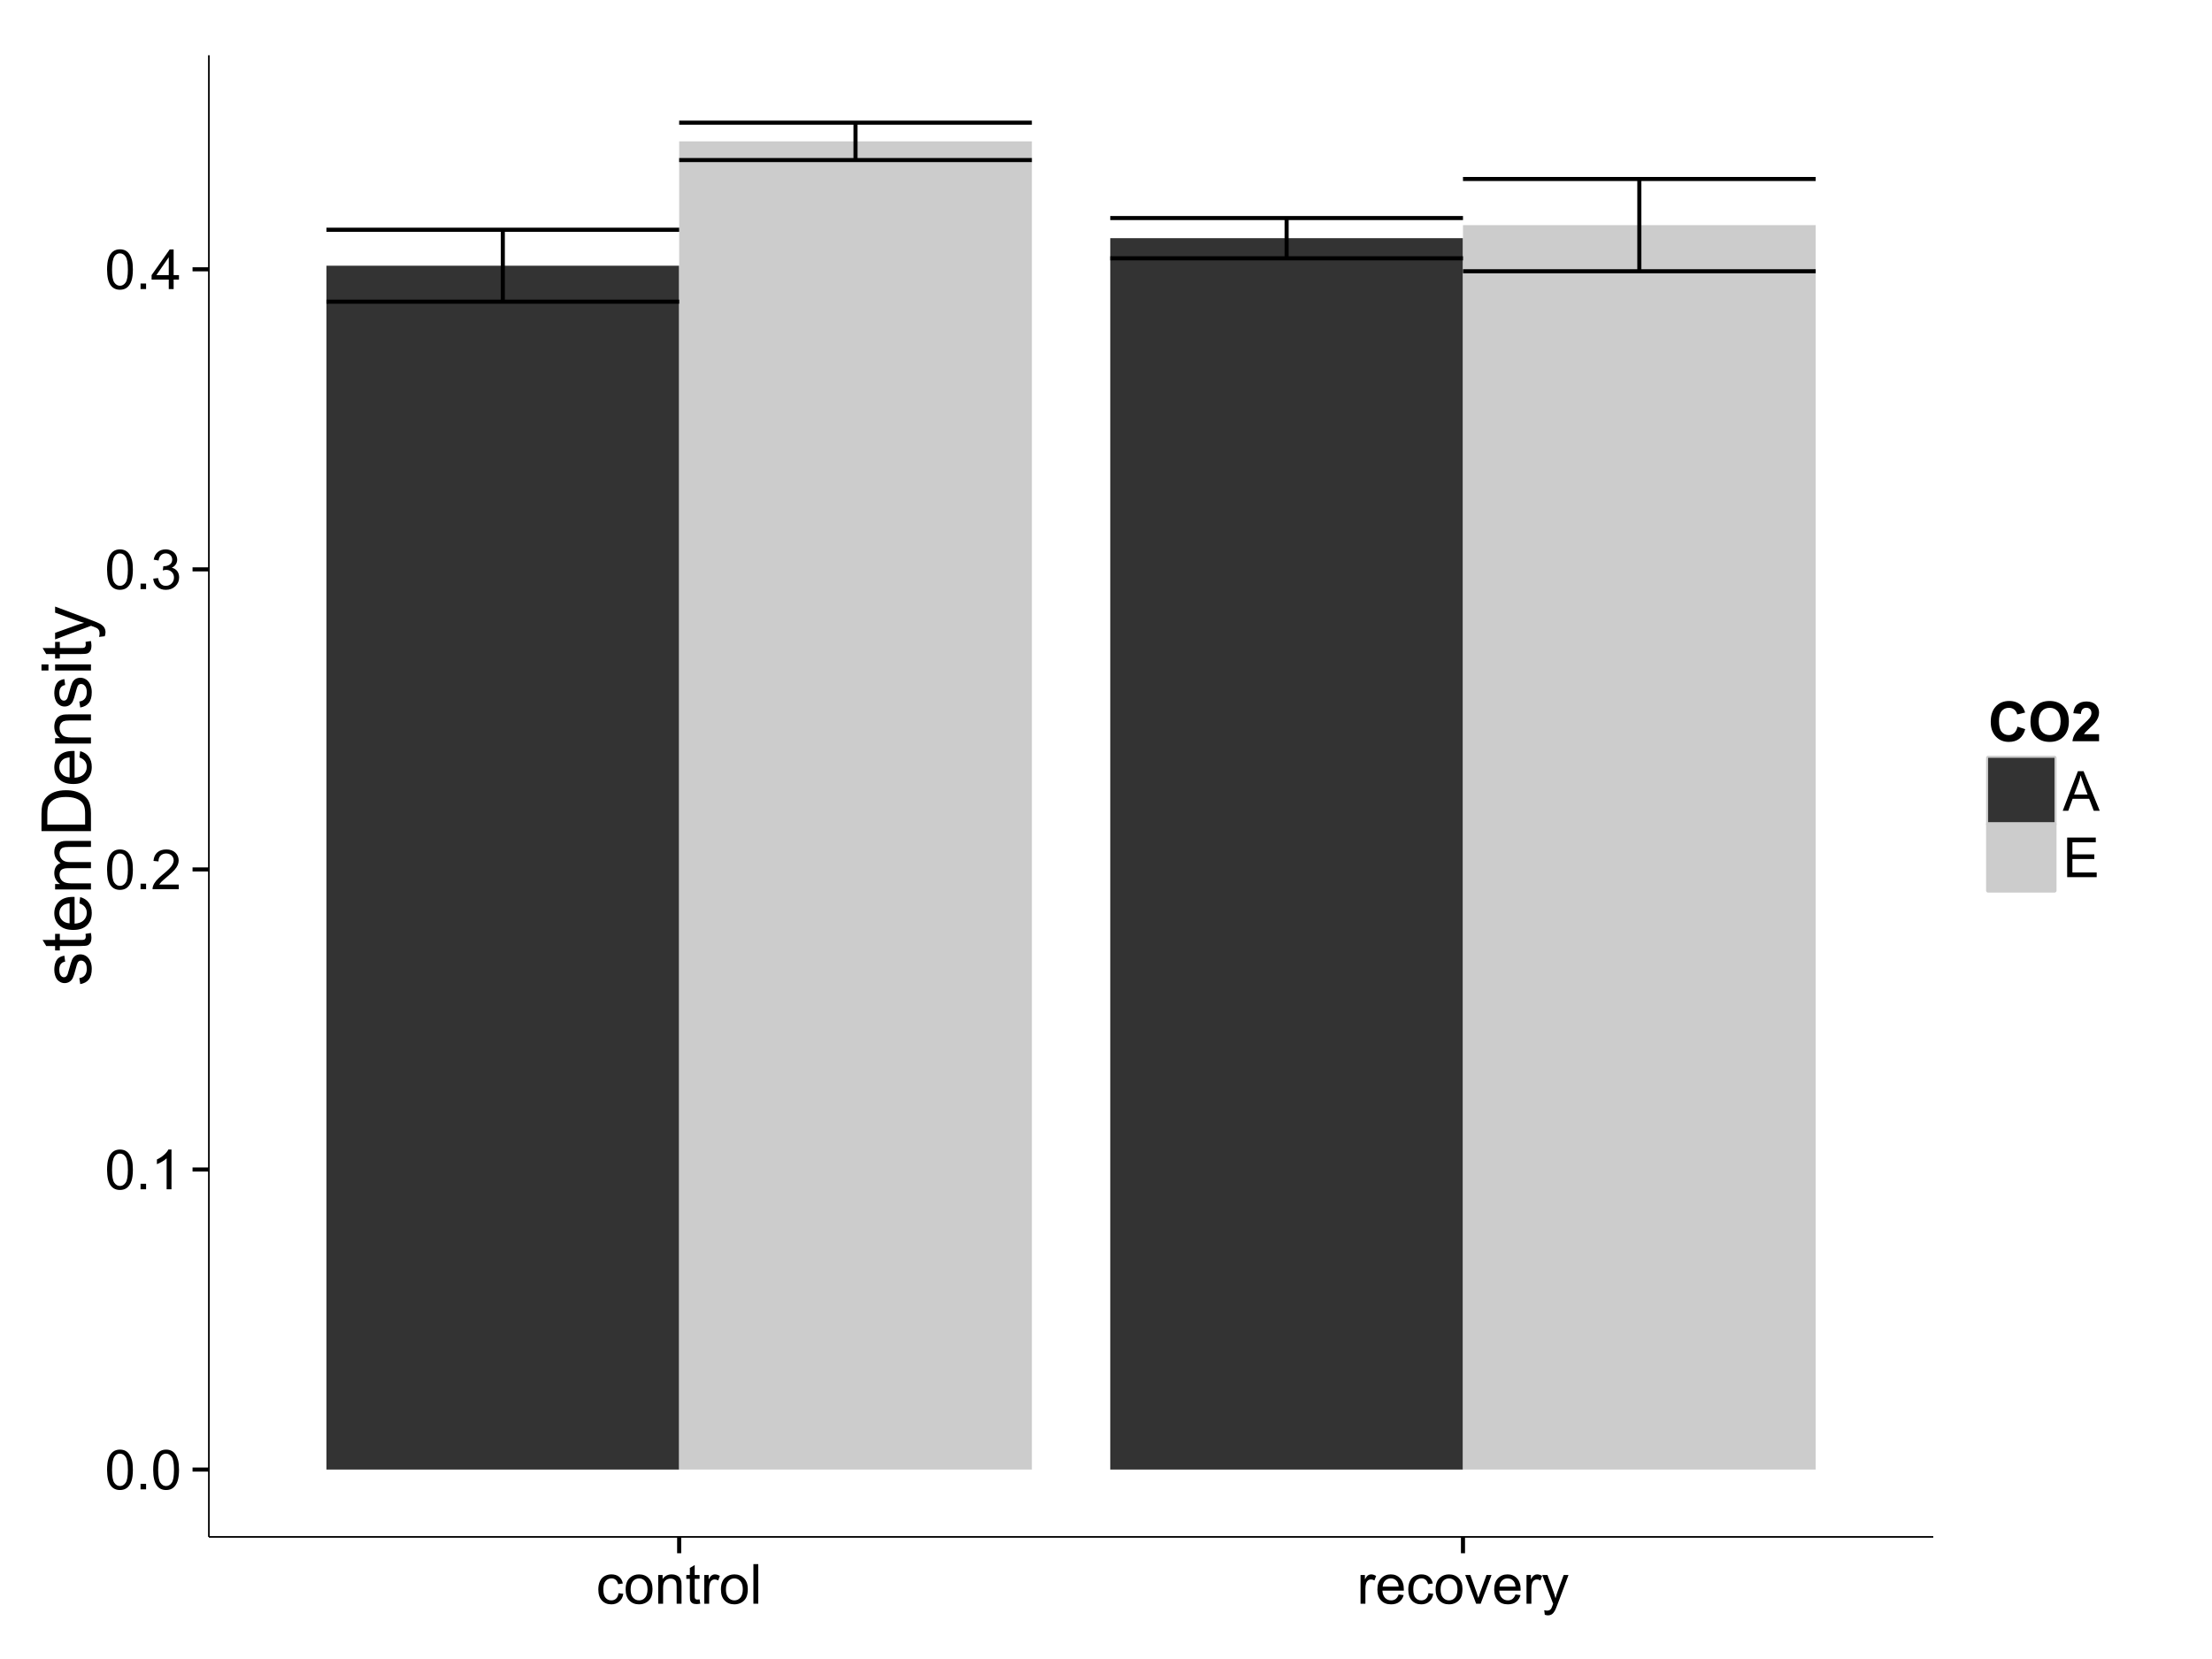 <?xml version="1.0" encoding="UTF-8"?>
<svg xmlns="http://www.w3.org/2000/svg" xmlns:xlink="http://www.w3.org/1999/xlink" width="576pt" height="432pt" viewBox="0 0 576 432" version="1.1">
<defs>
<g>
<symbol overflow="visible" id="glyph0-0">
<path style="stroke:none;" d="M 0.598 -5.082 C 0.598 -6.297 0.723 -7.277 0.973 -8.023 C 1.223 -8.766 1.594 -9.34 2.09 -9.746 C 2.582 -10.145 3.203 -10.348 3.957 -10.352 C 4.508 -10.348 4.996 -10.234 5.414 -10.016 C 5.828 -9.789 6.172 -9.469 6.445 -9.051 C 6.719 -8.629 6.93 -8.117 7.086 -7.52 C 7.238 -6.914 7.316 -6.102 7.32 -5.082 C 7.316 -3.871 7.191 -2.895 6.945 -2.152 C 6.695 -1.406 6.324 -0.832 5.832 -0.43 C 5.332 -0.023 4.707 0.176 3.957 0.176 C 2.961 0.176 2.184 -0.18 1.617 -0.895 C 0.938 -1.75 0.598 -3.145 0.598 -5.082 Z M 1.898 -5.082 C 1.898 -3.387 2.094 -2.262 2.492 -1.703 C 2.883 -1.141 3.371 -0.859 3.957 -0.863 C 4.535 -0.859 5.027 -1.141 5.426 -1.707 C 5.82 -2.266 6.016 -3.391 6.02 -5.082 C 6.016 -6.777 5.82 -7.906 5.426 -8.465 C 5.027 -9.02 4.531 -9.297 3.945 -9.301 C 3.359 -9.297 2.895 -9.051 2.551 -8.562 C 2.113 -7.93 1.898 -6.77 1.898 -5.082 Z M 1.898 -5.082 "/>
</symbol>
<symbol overflow="visible" id="glyph0-1">
<path style="stroke:none;" d="M 1.309 0 L 1.309 -1.441 L 2.75 -1.441 L 2.75 0 Z M 1.309 0 "/>
</symbol>
<symbol overflow="visible" id="glyph0-2">
<path style="stroke:none;" d="M 5.363 0 L 4.098 0 L 4.098 -8.066 C 3.789 -7.773 3.391 -7.48 2.898 -7.191 C 2.402 -6.898 1.957 -6.684 1.566 -6.539 L 1.566 -7.762 C 2.27 -8.094 2.891 -8.496 3.422 -8.973 C 3.953 -9.441 4.328 -9.902 4.551 -10.352 L 5.363 -10.352 Z M 5.363 0 "/>
</symbol>
<symbol overflow="visible" id="glyph0-3">
<path style="stroke:none;" d="M 7.25 -1.215 L 7.25 0 L 0.438 0 C 0.426 -0.305 0.473 -0.598 0.582 -0.879 C 0.754 -1.34 1.031 -1.797 1.414 -2.25 C 1.793 -2.699 2.348 -3.219 3.074 -3.812 C 4.191 -4.727 4.949 -5.453 5.344 -5.992 C 5.734 -6.527 5.93 -7.035 5.934 -7.516 C 5.93 -8.016 5.75 -8.438 5.395 -8.785 C 5.035 -9.125 4.566 -9.297 3.992 -9.301 C 3.379 -9.297 2.895 -9.117 2.531 -8.754 C 2.164 -8.387 1.977 -7.879 1.977 -7.234 L 0.676 -7.367 C 0.762 -8.336 1.098 -9.078 1.68 -9.586 C 2.258 -10.094 3.039 -10.348 4.023 -10.352 C 5.008 -10.348 5.789 -10.074 6.367 -9.527 C 6.941 -8.977 7.23 -8.297 7.234 -7.488 C 7.23 -7.074 7.145 -6.668 6.98 -6.273 C 6.809 -5.871 6.531 -5.449 6.141 -5.012 C 5.75 -4.566 5.098 -3.965 4.191 -3.199 C 3.426 -2.559 2.938 -2.125 2.727 -1.902 C 2.508 -1.672 2.332 -1.441 2.195 -1.215 Z M 7.25 -1.215 "/>
</symbol>
<symbol overflow="visible" id="glyph0-4">
<path style="stroke:none;" d="M 0.605 -2.723 L 1.871 -2.891 C 2.012 -2.168 2.262 -1.652 2.613 -1.336 C 2.961 -1.02 3.383 -0.859 3.887 -0.863 C 4.48 -0.859 4.984 -1.066 5.395 -1.48 C 5.805 -1.891 6.012 -2.402 6.012 -3.016 C 6.012 -3.594 5.82 -4.074 5.441 -4.453 C 5.059 -4.828 4.574 -5.016 3.992 -5.02 C 3.75 -5.016 3.453 -4.969 3.102 -4.879 L 3.242 -5.992 C 3.32 -5.98 3.391 -5.977 3.445 -5.977 C 3.984 -5.977 4.469 -6.117 4.898 -6.398 C 5.328 -6.68 5.543 -7.113 5.547 -7.699 C 5.543 -8.16 5.387 -8.543 5.074 -8.852 C 4.762 -9.152 4.355 -9.305 3.859 -9.309 C 3.363 -9.305 2.953 -9.148 2.629 -8.844 C 2.297 -8.531 2.086 -8.07 1.996 -7.453 L 0.73 -7.68 C 0.883 -8.523 1.234 -9.18 1.785 -9.648 C 2.332 -10.113 3.016 -10.348 3.832 -10.352 C 4.395 -10.348 4.91 -10.227 5.387 -9.988 C 5.855 -9.742 6.219 -9.414 6.473 -9 C 6.719 -8.582 6.844 -8.137 6.848 -7.672 C 6.844 -7.223 6.723 -6.816 6.488 -6.453 C 6.246 -6.086 5.895 -5.797 5.43 -5.582 C 6.035 -5.438 6.508 -5.145 6.848 -4.707 C 7.184 -4.262 7.352 -3.707 7.355 -3.043 C 7.352 -2.141 7.023 -1.379 6.371 -0.754 C 5.711 -0.129 4.883 0.18 3.883 0.184 C 2.973 0.18 2.219 -0.086 1.625 -0.625 C 1.023 -1.16 0.684 -1.859 0.605 -2.723 Z M 0.605 -2.723 "/>
</symbol>
<symbol overflow="visible" id="glyph0-5">
<path style="stroke:none;" d="M 4.656 0 L 4.656 -2.469 L 0.184 -2.469 L 0.184 -3.629 L 4.887 -10.309 L 5.922 -10.309 L 5.922 -3.629 L 7.312 -3.629 L 7.312 -2.469 L 5.922 -2.469 L 5.922 0 Z M 4.656 -3.629 L 4.656 -8.277 L 1.426 -3.629 Z M 4.656 -3.629 "/>
</symbol>
<symbol overflow="visible" id="glyph0-6">
<path style="stroke:none;" d="M 5.82 -2.734 L 7.066 -2.574 C 6.93 -1.711 6.582 -1.039 6.023 -0.559 C 5.461 -0.074 4.77 0.164 3.957 0.168 C 2.934 0.164 2.113 -0.168 1.492 -0.832 C 0.871 -1.5 0.562 -2.457 0.562 -3.707 C 0.562 -4.508 0.695 -5.211 0.961 -5.82 C 1.227 -6.422 1.633 -6.879 2.184 -7.184 C 2.727 -7.484 3.32 -7.633 3.965 -7.637 C 4.773 -7.633 5.438 -7.43 5.957 -7.02 C 6.469 -6.609 6.797 -6.027 6.945 -5.273 L 5.715 -5.082 C 5.594 -5.582 5.387 -5.961 5.094 -6.215 C 4.793 -6.465 4.434 -6.59 4.016 -6.594 C 3.375 -6.59 2.859 -6.363 2.461 -5.906 C 2.062 -5.449 1.863 -4.727 1.863 -3.742 C 1.863 -2.734 2.055 -2.004 2.438 -1.551 C 2.82 -1.094 3.32 -0.867 3.945 -0.871 C 4.438 -0.867 4.852 -1.02 5.188 -1.328 C 5.516 -1.629 5.727 -2.098 5.82 -2.734 Z M 5.82 -2.734 "/>
</symbol>
<symbol overflow="visible" id="glyph0-7">
<path style="stroke:none;" d="M 0.477 -3.734 C 0.473 -5.113 0.859 -6.137 1.633 -6.805 C 2.27 -7.355 3.051 -7.633 3.98 -7.637 C 5.004 -7.633 5.844 -7.297 6.496 -6.625 C 7.145 -5.949 7.469 -5.02 7.473 -3.84 C 7.469 -2.875 7.324 -2.121 7.039 -1.57 C 6.75 -1.02 6.332 -0.59 5.781 -0.289 C 5.23 0.016 4.629 0.164 3.98 0.168 C 2.93 0.164 2.086 -0.168 1.441 -0.836 C 0.797 -1.504 0.473 -2.469 0.477 -3.734 Z M 1.777 -3.734 C 1.773 -2.773 1.984 -2.059 2.402 -1.586 C 2.82 -1.105 3.344 -0.867 3.98 -0.871 C 4.605 -0.867 5.129 -1.105 5.547 -1.586 C 5.961 -2.062 6.168 -2.793 6.172 -3.777 C 6.168 -4.695 5.961 -5.395 5.543 -5.875 C 5.121 -6.348 4.598 -6.586 3.98 -6.59 C 3.344 -6.586 2.82 -6.348 2.402 -5.879 C 1.984 -5.402 1.773 -4.688 1.777 -3.734 Z M 1.777 -3.734 "/>
</symbol>
<symbol overflow="visible" id="glyph0-8">
<path style="stroke:none;" d="M 0.949 0 L 0.949 -7.469 L 2.09 -7.469 L 2.09 -6.406 C 2.633 -7.223 3.426 -7.633 4.465 -7.637 C 4.914 -7.633 5.328 -7.555 5.707 -7.395 C 6.082 -7.23 6.363 -7.016 6.555 -6.758 C 6.738 -6.492 6.867 -6.18 6.945 -5.82 C 6.988 -5.582 7.012 -5.172 7.016 -4.59 L 7.016 0 L 5.75 0 L 5.75 -4.543 C 5.746 -5.055 5.699 -5.441 5.602 -5.699 C 5.504 -5.953 5.328 -6.156 5.078 -6.309 C 4.824 -6.461 4.531 -6.539 4.199 -6.539 C 3.656 -6.539 3.191 -6.367 2.801 -6.023 C 2.41 -5.68 2.215 -5.031 2.215 -4.078 L 2.215 0 Z M 0.949 0 "/>
</symbol>
<symbol overflow="visible" id="glyph0-9">
<path style="stroke:none;" d="M 3.711 -1.133 L 3.895 -0.016 C 3.535 0.059 3.215 0.094 2.938 0.098 C 2.477 0.094 2.121 0.023 1.871 -0.117 C 1.613 -0.262 1.438 -0.453 1.336 -0.691 C 1.23 -0.926 1.176 -1.422 1.18 -2.188 L 1.18 -6.484 L 0.254 -6.484 L 0.254 -7.469 L 1.18 -7.469 L 1.18 -9.316 L 2.441 -10.074 L 2.441 -7.469 L 3.711 -7.469 L 3.711 -6.484 L 2.441 -6.484 L 2.441 -2.117 C 2.438 -1.75 2.461 -1.52 2.508 -1.418 C 2.551 -1.316 2.621 -1.234 2.723 -1.172 C 2.82 -1.109 2.965 -1.078 3.156 -1.082 C 3.293 -1.078 3.477 -1.094 3.711 -1.133 Z M 3.711 -1.133 "/>
</symbol>
<symbol overflow="visible" id="glyph0-10">
<path style="stroke:none;" d="M 0.934 0 L 0.934 -7.469 L 2.074 -7.469 L 2.074 -6.336 C 2.363 -6.859 2.629 -7.211 2.879 -7.383 C 3.121 -7.551 3.395 -7.633 3.691 -7.637 C 4.117 -7.633 4.551 -7.496 4.992 -7.227 L 4.555 -6.055 C 4.242 -6.234 3.934 -6.328 3.629 -6.328 C 3.348 -6.328 3.102 -6.242 2.883 -6.078 C 2.66 -5.906 2.5 -5.676 2.41 -5.387 C 2.266 -4.934 2.195 -4.441 2.199 -3.91 L 2.199 0 Z M 0.934 0 "/>
</symbol>
<symbol overflow="visible" id="glyph0-11">
<path style="stroke:none;" d="M 0.922 0 L 0.922 -10.309 L 2.188 -10.309 L 2.188 0 Z M 0.922 0 "/>
</symbol>
<symbol overflow="visible" id="glyph0-12">
<path style="stroke:none;" d="M 6.062 -2.406 L 7.367 -2.242 C 7.156 -1.477 6.777 -0.883 6.223 -0.465 C 5.664 -0.043 4.949 0.164 4.086 0.168 C 2.988 0.164 2.121 -0.168 1.484 -0.84 C 0.844 -1.508 0.527 -2.453 0.527 -3.672 C 0.527 -4.926 0.848 -5.898 1.496 -6.594 C 2.141 -7.285 2.98 -7.633 4.016 -7.637 C 5.008 -7.633 5.824 -7.293 6.461 -6.617 C 7.09 -5.934 7.406 -4.977 7.41 -3.746 C 7.406 -3.668 7.402 -3.559 7.402 -3.41 L 1.836 -3.41 C 1.879 -2.59 2.113 -1.961 2.531 -1.523 C 2.945 -1.086 3.465 -0.867 4.094 -0.871 C 4.555 -0.867 4.949 -0.988 5.281 -1.234 C 5.605 -1.477 5.867 -1.867 6.062 -2.406 Z M 1.906 -4.449 L 6.074 -4.449 C 6.016 -5.074 5.855 -5.547 5.598 -5.863 C 5.191 -6.348 4.668 -6.59 4.027 -6.594 C 3.441 -6.59 2.953 -6.398 2.562 -6.012 C 2.164 -5.621 1.945 -5.098 1.906 -4.449 Z M 1.906 -4.449 "/>
</symbol>
<symbol overflow="visible" id="glyph0-13">
<path style="stroke:none;" d="M 3.023 0 L 0.184 -7.469 L 1.52 -7.469 L 3.121 -2.996 C 3.293 -2.508 3.453 -2.008 3.602 -1.492 C 3.711 -1.883 3.867 -2.355 4.07 -2.91 L 5.73 -7.469 L 7.031 -7.469 L 4.203 0 Z M 3.023 0 "/>
</symbol>
<symbol overflow="visible" id="glyph0-14">
<path style="stroke:none;" d="M 0.895 2.875 L 0.754 1.688 C 1.027 1.762 1.27 1.797 1.477 1.801 C 1.758 1.797 1.98 1.75 2.152 1.66 C 2.316 1.562 2.457 1.434 2.566 1.266 C 2.645 1.137 2.773 0.82 2.953 0.324 C 2.977 0.25 3.012 0.148 3.066 0.016 L 0.23 -7.469 L 1.598 -7.469 L 3.148 -3.145 C 3.348 -2.594 3.531 -2.016 3.691 -1.414 C 3.836 -1.992 4.008 -2.559 4.211 -3.113 L 5.809 -7.469 L 7.074 -7.469 L 4.234 0.125 C 3.926 0.941 3.688 1.508 3.523 1.82 C 3.293 2.234 3.035 2.539 2.746 2.738 C 2.453 2.93 2.105 3.027 1.707 3.031 C 1.461 3.027 1.191 2.977 0.895 2.875 Z M 0.895 2.875 "/>
</symbol>
<symbol overflow="visible" id="glyph0-15">
<path style="stroke:none;" d="M -0.02 0 L 3.938 -10.309 L 5.406 -10.309 L 9.625 0 L 8.07 0 L 6.871 -3.121 L 2.559 -3.121 L 1.426 0 Z M 2.953 -4.234 L 6.449 -4.234 L 5.371 -7.086 C 5.039 -7.949 4.797 -8.664 4.641 -9.227 C 4.508 -8.562 4.32 -7.906 4.086 -7.258 Z M 2.953 -4.234 "/>
</symbol>
<symbol overflow="visible" id="glyph0-16">
<path style="stroke:none;" d="M 1.141 0 L 1.141 -10.309 L 8.594 -10.309 L 8.594 -9.09 L 2.504 -9.09 L 2.504 -5.934 L 8.207 -5.934 L 8.207 -4.727 L 2.504 -4.727 L 2.504 -1.215 L 8.832 -1.215 L 8.832 0 Z M 1.141 0 "/>
</symbol>
<symbol overflow="visible" id="glyph1-0">
<path style="stroke:none;" d="M -2.785 -0.555 L -3.031 -2.117 C -2.402 -2.203 -1.922 -2.449 -1.59 -2.852 C -1.254 -3.25 -1.09 -3.812 -1.09 -4.535 C -1.09 -5.262 -1.234 -5.801 -1.531 -6.152 C -1.824 -6.504 -2.172 -6.68 -2.574 -6.68 C -2.926 -6.68 -3.207 -6.523 -3.418 -6.215 C -3.555 -5.996 -3.734 -5.457 -3.953 -4.598 C -4.246 -3.434 -4.5 -2.629 -4.715 -2.184 C -4.926 -1.734 -5.223 -1.395 -5.602 -1.164 C -5.98 -0.93 -6.398 -0.812 -6.855 -0.816 C -7.27 -0.812 -7.652 -0.91 -8.012 -1.102 C -8.363 -1.293 -8.66 -1.551 -8.895 -1.883 C -9.074 -2.125 -9.227 -2.461 -9.355 -2.887 C -9.48 -3.309 -9.543 -3.766 -9.547 -4.254 C -9.543 -4.984 -9.438 -5.625 -9.23 -6.184 C -9.016 -6.734 -8.73 -7.145 -8.371 -7.41 C -8.008 -7.672 -7.527 -7.852 -6.926 -7.953 L -6.715 -6.406 C -7.195 -6.332 -7.57 -6.129 -7.84 -5.797 C -8.105 -5.457 -8.238 -4.98 -8.242 -4.367 C -8.238 -3.637 -8.117 -3.121 -7.883 -2.812 C -7.641 -2.5 -7.359 -2.344 -7.039 -2.348 C -6.832 -2.344 -6.648 -2.406 -6.484 -2.539 C -6.312 -2.664 -6.172 -2.867 -6.062 -3.148 C -6.004 -3.301 -5.871 -3.766 -5.66 -4.543 C -5.359 -5.66 -5.113 -6.441 -4.926 -6.887 C -4.734 -7.324 -4.457 -7.672 -4.094 -7.926 C -3.73 -8.176 -3.281 -8.301 -2.742 -8.305 C -2.211 -8.301 -1.711 -8.148 -1.25 -7.844 C -0.781 -7.535 -0.422 -7.09 -0.172 -6.512 C 0.086 -5.926 0.211 -5.27 0.211 -4.543 C 0.211 -3.328 -0.039 -2.406 -0.543 -1.77 C -1.047 -1.133 -1.793 -0.727 -2.785 -0.555 Z M -2.785 -0.555 "/>
</symbol>
<symbol overflow="visible" id="glyph1-1">
<path style="stroke:none;" d="M -1.414 -4.641 L -0.016 -4.867 C 0.078 -4.422 0.121 -4.023 0.125 -3.672 C 0.121 -3.098 0.035 -2.652 -0.148 -2.336 C -0.328 -2.02 -0.566 -1.797 -0.863 -1.668 C -1.156 -1.539 -1.781 -1.477 -2.734 -1.477 L -8.102 -1.477 L -8.102 -0.316 L -9.336 -0.316 L -9.336 -1.477 L -11.645 -1.477 L -12.594 -3.051 L -9.336 -3.051 L -9.336 -4.641 L -8.102 -4.641 L -8.102 -3.051 L -2.645 -3.051 C -2.191 -3.047 -1.902 -3.074 -1.773 -3.133 C -1.645 -3.188 -1.543 -3.277 -1.465 -3.406 C -1.387 -3.527 -1.348 -3.707 -1.352 -3.945 C -1.348 -4.117 -1.367 -4.352 -1.414 -4.641 Z M -1.414 -4.641 "/>
</symbol>
<symbol overflow="visible" id="glyph1-2">
<path style="stroke:none;" d="M -3.004 -7.578 L -2.805 -9.211 C -1.848 -8.953 -1.105 -8.473 -0.578 -7.777 C -0.051 -7.078 0.211 -6.188 0.211 -5.105 C 0.211 -3.738 -0.207 -2.656 -1.051 -1.859 C -1.887 -1.055 -3.066 -0.656 -4.586 -0.66 C -6.156 -0.656 -7.375 -1.059 -8.246 -1.871 C -9.109 -2.676 -9.543 -3.727 -9.547 -5.02 C -9.543 -6.266 -9.117 -7.285 -8.27 -8.078 C -7.418 -8.867 -6.223 -9.262 -4.684 -9.266 C -4.586 -9.262 -4.445 -9.258 -4.262 -9.254 L -4.262 -2.293 C -3.234 -2.348 -2.449 -2.641 -1.906 -3.164 C -1.359 -3.684 -1.09 -4.332 -1.09 -5.117 C -1.09 -5.691 -1.242 -6.188 -1.547 -6.598 C -1.852 -7.008 -2.336 -7.332 -3.004 -7.578 Z M -5.562 -2.383 L -5.562 -7.594 C -6.344 -7.523 -6.934 -7.324 -7.328 -6.996 C -7.934 -6.492 -8.238 -5.836 -8.242 -5.035 C -8.238 -4.305 -7.996 -3.695 -7.512 -3.203 C -7.027 -2.707 -6.375 -2.434 -5.562 -2.383 Z M -5.562 -2.383 "/>
</symbol>
<symbol overflow="visible" id="glyph1-3">
<path style="stroke:none;" d="M 0 -1.188 L -9.336 -1.188 L -9.336 -2.602 L -8.023 -2.602 C -8.477 -2.895 -8.848 -3.281 -9.129 -3.77 C -9.406 -4.254 -9.543 -4.809 -9.547 -5.434 C -9.543 -6.121 -9.398 -6.688 -9.113 -7.133 C -8.824 -7.57 -8.426 -7.883 -7.91 -8.07 C -9 -8.805 -9.543 -9.766 -9.547 -10.953 C -9.543 -11.875 -9.289 -12.586 -8.777 -13.086 C -8.262 -13.582 -7.469 -13.832 -6.406 -13.836 L 0 -13.836 L 0 -12.262 L -5.879 -12.262 C -6.508 -12.258 -6.965 -12.207 -7.246 -12.105 C -7.523 -12.004 -7.746 -11.816 -7.918 -11.547 C -8.082 -11.277 -8.168 -10.961 -8.172 -10.602 C -8.168 -9.941 -7.949 -9.398 -7.516 -8.965 C -7.078 -8.527 -6.379 -8.309 -5.422 -8.312 L 0 -8.312 L 0 -6.734 L -6.062 -6.734 C -6.762 -6.73 -7.289 -6.602 -7.645 -6.348 C -7.992 -6.086 -8.168 -5.664 -8.172 -5.082 C -8.168 -4.633 -8.051 -4.223 -7.82 -3.844 C -7.582 -3.465 -7.238 -3.191 -6.793 -3.023 C -6.34 -2.852 -5.691 -2.766 -4.844 -2.77 L 0 -2.77 Z M 0 -1.188 "/>
</symbol>
<symbol overflow="visible" id="glyph1-4">
<path style="stroke:none;" d="M 0 -1.391 L -12.883 -1.391 L -12.883 -5.828 C -12.879 -6.828 -12.816 -7.594 -12.699 -8.121 C -12.527 -8.855 -12.223 -9.484 -11.777 -10.012 C -11.199 -10.688 -10.465 -11.195 -9.574 -11.535 C -8.68 -11.867 -7.656 -12.035 -6.512 -12.039 C -5.527 -12.035 -4.66 -11.922 -3.91 -11.695 C -3.152 -11.469 -2.527 -11.176 -2.035 -10.816 C -1.535 -10.457 -1.145 -10.066 -0.863 -9.645 C -0.574 -9.219 -0.359 -8.703 -0.219 -8.105 C -0.07 -7.504 0 -6.816 0 -6.039 Z M -1.52 -3.094 L -1.52 -5.844 C -1.516 -6.688 -1.598 -7.355 -1.758 -7.844 C -1.914 -8.324 -2.137 -8.711 -2.426 -9 C -2.828 -9.402 -3.371 -9.715 -4.055 -9.941 C -4.734 -10.164 -5.562 -10.277 -6.539 -10.281 C -7.887 -10.277 -8.922 -10.055 -9.645 -9.617 C -10.367 -9.172 -10.852 -8.637 -11.102 -8.008 C -11.273 -7.547 -11.359 -6.812 -11.363 -5.801 L -11.363 -3.094 Z M -1.52 -3.094 "/>
</symbol>
<symbol overflow="visible" id="glyph1-5">
<path style="stroke:none;" d="M 0 -1.188 L -9.336 -1.188 L -9.336 -2.609 L -8.008 -2.609 C -9.031 -3.293 -9.543 -4.285 -9.547 -5.582 C -9.543 -6.141 -9.441 -6.656 -9.242 -7.133 C -9.035 -7.602 -8.77 -7.957 -8.445 -8.191 C -8.113 -8.426 -7.727 -8.59 -7.277 -8.684 C -6.98 -8.742 -6.465 -8.77 -5.738 -8.773 L 0 -8.773 L 0 -7.188 L -5.68 -7.188 C -6.32 -7.184 -6.801 -7.121 -7.121 -7.004 C -7.438 -6.879 -7.695 -6.66 -7.887 -6.348 C -8.074 -6.031 -8.168 -5.664 -8.172 -5.246 C -8.168 -4.57 -7.953 -3.992 -7.531 -3.504 C -7.102 -3.012 -6.293 -2.766 -5.098 -2.77 L 0 -2.77 Z M 0 -1.188 "/>
</symbol>
<symbol overflow="visible" id="glyph1-6">
<path style="stroke:none;" d="M -11.066 -1.195 L -12.883 -1.195 L -12.883 -2.777 L -11.066 -2.777 Z M 0 -1.195 L -9.336 -1.195 L -9.336 -2.777 L 0 -2.777 Z M 0 -1.195 "/>
</symbol>
<symbol overflow="visible" id="glyph1-7">
<path style="stroke:none;" d="M 3.594 -1.117 L 2.109 -0.941 C 2.203 -1.281 2.25 -1.582 2.25 -1.844 C 2.25 -2.195 2.191 -2.477 2.074 -2.691 C 1.957 -2.898 1.793 -3.07 1.582 -3.207 C 1.422 -3.305 1.027 -3.469 0.406 -3.691 C 0.312 -3.719 0.184 -3.766 0.02 -3.832 L -9.336 -0.289 L -9.336 -1.996 L -3.93 -3.938 C -3.238 -4.188 -2.516 -4.41 -1.766 -4.613 C -2.488 -4.793 -3.199 -5.012 -3.895 -5.266 L -9.336 -7.262 L -9.336 -8.844 L 0.16 -5.289 C 1.18 -4.906 1.887 -4.609 2.277 -4.402 C 2.797 -4.117 3.18 -3.797 3.422 -3.434 C 3.664 -3.07 3.785 -2.637 3.789 -2.137 C 3.785 -1.828 3.719 -1.488 3.594 -1.117 Z M 3.594 -1.117 "/>
</symbol>
<symbol overflow="visible" id="glyph2-0">
<path style="stroke:none;" d="M 7.645 -3.789 L 9.66 -3.148 C 9.348 -2.02 8.832 -1.184 8.117 -0.641 C 7.395 -0.094 6.484 0.176 5.379 0.176 C 4.008 0.176 2.883 -0.289 2.004 -1.227 C 1.121 -2.156 0.68 -3.438 0.684 -5.062 C 0.68 -6.777 1.121 -8.109 2.012 -9.059 C 2.895 -10.008 4.059 -10.48 5.504 -10.484 C 6.762 -10.48 7.789 -10.109 8.578 -9.367 C 9.047 -8.922 9.398 -8.289 9.633 -7.469 L 7.574 -6.977 C 7.449 -7.508 7.195 -7.93 6.809 -8.238 C 6.422 -8.547 5.949 -8.699 5.398 -8.703 C 4.633 -8.699 4.016 -8.426 3.539 -7.879 C 3.062 -7.328 2.824 -6.441 2.828 -5.219 C 2.824 -3.91 3.059 -2.98 3.531 -2.43 C 3.996 -1.875 4.605 -1.598 5.359 -1.602 C 5.91 -1.598 6.387 -1.773 6.785 -2.129 C 7.184 -2.477 7.469 -3.031 7.645 -3.789 Z M 7.645 -3.789 "/>
</symbol>
<symbol overflow="visible" id="glyph2-1">
<path style="stroke:none;" d="M 0.625 -5.09 C 0.621 -6.137 0.777 -7.02 1.098 -7.734 C 1.328 -8.258 1.648 -8.727 2.055 -9.148 C 2.457 -9.562 2.902 -9.871 3.391 -10.074 C 4.027 -10.344 4.766 -10.48 5.609 -10.484 C 7.125 -10.48 8.344 -10.012 9.258 -9.07 C 10.168 -8.125 10.621 -6.812 10.625 -5.141 C 10.621 -3.473 10.168 -2.172 9.266 -1.234 C 8.359 -0.293 7.152 0.176 5.641 0.176 C 4.105 0.176 2.887 -0.289 1.98 -1.227 C 1.074 -2.156 0.621 -3.445 0.625 -5.09 Z M 2.77 -5.16 C 2.766 -3.992 3.035 -3.105 3.578 -2.504 C 4.113 -1.898 4.797 -1.598 5.633 -1.602 C 6.457 -1.598 7.137 -1.898 7.672 -2.496 C 8.203 -3.094 8.473 -3.988 8.473 -5.188 C 8.473 -6.367 8.211 -7.25 7.695 -7.832 C 7.172 -8.41 6.484 -8.699 5.633 -8.703 C 4.77 -8.699 4.078 -8.406 3.555 -7.82 C 3.027 -7.23 2.766 -6.344 2.77 -5.16 Z M 2.77 -5.16 "/>
</symbol>
<symbol overflow="visible" id="glyph2-2">
<path style="stroke:none;" d="M 7.285 -1.836 L 7.285 0 L 0.359 0 C 0.43 -0.691 0.656 -1.348 1.035 -1.969 C 1.406 -2.59 2.145 -3.414 3.254 -4.445 C 4.141 -5.27 4.688 -5.832 4.895 -6.133 C 5.16 -6.535 5.297 -6.938 5.301 -7.34 C 5.297 -7.777 5.18 -8.117 4.945 -8.355 C 4.707 -8.59 4.379 -8.707 3.965 -8.711 C 3.551 -8.707 3.223 -8.582 2.98 -8.336 C 2.734 -8.086 2.594 -7.676 2.559 -7.102 L 0.59 -7.297 C 0.703 -8.383 1.07 -9.164 1.691 -9.641 C 2.309 -10.109 3.082 -10.348 4.016 -10.352 C 5.027 -10.348 5.828 -10.074 6.41 -9.527 C 6.992 -8.977 7.281 -8.293 7.285 -7.48 C 7.281 -7.016 7.199 -6.574 7.035 -6.156 C 6.867 -5.734 6.602 -5.293 6.242 -4.836 C 6 -4.527 5.57 -4.09 4.949 -3.52 C 4.324 -2.945 3.93 -2.566 3.766 -2.383 C 3.598 -2.191 3.461 -2.008 3.359 -1.836 Z M 7.285 -1.836 "/>
</symbol>
</g>
<clipPath id="clip1">
  <path d="M 54.391 14.398 L 504.418 14.398 L 504.418 401.203 L 54.391 401.203 Z M 54.391 14.398 "/>
</clipPath>
</defs>
<g id="surface1376">
<rect x="0" y="0" width="576" height="432" style="fill:rgb(100%,100%,100%);fill-opacity:1;stroke:none;"/>
<rect x="0" y="0" width="576" height="432" style="fill:rgb(100%,100%,100%);fill-opacity:1;stroke:none;"/>
<path style="fill:none;stroke-width:1.063;stroke-linecap:round;stroke-linejoin:round;stroke:rgb(100%,100%,100%);stroke-opacity:1;stroke-miterlimit:10;" d="M 0 432 L 576 432 L 576 0 L 0 0 Z M 0 432 "/>
<g clip-path="url(#clip1)" clip-rule="nonzero">
<path style=" stroke:none;fill-rule:nonzero;fill:rgb(100%,100%,100%);fill-opacity:1;" d="M 54.391 400.207 L 503.418 400.207 L 503.418 14.402 L 54.391 14.402 Z M 54.391 400.207 "/>
<path style=" stroke:none;fill-rule:nonzero;fill:rgb(20%,20%,20%);fill-opacity:1;" d="M 85.004 382.668 L 176.852 382.668 L 176.852 69.191 L 85.004 69.191 Z M 85.004 382.668 "/>
<path style=" stroke:none;fill-rule:nonzero;fill:rgb(80%,80%,80%);fill-opacity:1;" d="M 176.852 382.668 L 268.699 382.668 L 268.699 36.809 L 176.852 36.809 Z M 176.852 382.668 "/>
<path style=" stroke:none;fill-rule:nonzero;fill:rgb(20%,20%,20%);fill-opacity:1;" d="M 289.109 382.668 L 380.957 382.668 L 380.957 62.02 L 289.109 62.02 Z M 289.109 382.668 "/>
<path style=" stroke:none;fill-rule:nonzero;fill:rgb(80%,80%,80%);fill-opacity:1;" d="M 380.957 382.668 L 472.805 382.668 L 472.805 58.625 L 380.957 58.625 Z M 380.957 382.668 "/>
<path style="fill:none;stroke-width:1.063;stroke-linecap:butt;stroke-linejoin:round;stroke:rgb(0%,0%,0%);stroke-opacity:1;stroke-miterlimit:1;" d="M 85.004 59.828 L 176.852 59.828 "/>
<path style="fill:none;stroke-width:1.063;stroke-linecap:butt;stroke-linejoin:round;stroke:rgb(0%,0%,0%);stroke-opacity:1;stroke-miterlimit:1;" d="M 130.93 59.828 L 130.93 78.555 "/>
<path style="fill:none;stroke-width:1.063;stroke-linecap:butt;stroke-linejoin:round;stroke:rgb(0%,0%,0%);stroke-opacity:1;stroke-miterlimit:1;" d="M 85.004 78.555 L 176.852 78.555 "/>
<path style="fill:none;stroke-width:1.063;stroke-linecap:butt;stroke-linejoin:round;stroke:rgb(0%,0%,0%);stroke-opacity:1;stroke-miterlimit:1;" d="M 176.852 31.938 L 268.699 31.938 "/>
<path style="fill:none;stroke-width:1.063;stroke-linecap:butt;stroke-linejoin:round;stroke:rgb(0%,0%,0%);stroke-opacity:1;stroke-miterlimit:1;" d="M 222.773 31.938 L 222.773 41.684 "/>
<path style="fill:none;stroke-width:1.063;stroke-linecap:butt;stroke-linejoin:round;stroke:rgb(0%,0%,0%);stroke-opacity:1;stroke-miterlimit:1;" d="M 176.852 41.684 L 268.699 41.684 "/>
<path style="fill:none;stroke-width:1.063;stroke-linecap:butt;stroke-linejoin:round;stroke:rgb(0%,0%,0%);stroke-opacity:1;stroke-miterlimit:1;" d="M 289.109 56.777 L 380.957 56.777 "/>
<path style="fill:none;stroke-width:1.063;stroke-linecap:butt;stroke-linejoin:round;stroke:rgb(0%,0%,0%);stroke-opacity:1;stroke-miterlimit:1;" d="M 335.031 56.777 L 335.031 67.262 "/>
<path style="fill:none;stroke-width:1.063;stroke-linecap:butt;stroke-linejoin:round;stroke:rgb(0%,0%,0%);stroke-opacity:1;stroke-miterlimit:1;" d="M 289.109 67.262 L 380.957 67.262 "/>
<path style="fill:none;stroke-width:1.063;stroke-linecap:butt;stroke-linejoin:round;stroke:rgb(0%,0%,0%);stroke-opacity:1;stroke-miterlimit:1;" d="M 380.957 46.609 L 472.801 46.609 "/>
<path style="fill:none;stroke-width:1.063;stroke-linecap:butt;stroke-linejoin:round;stroke:rgb(0%,0%,0%);stroke-opacity:1;stroke-miterlimit:1;" d="M 426.879 46.609 L 426.879 70.637 "/>
<path style="fill:none;stroke-width:1.063;stroke-linecap:butt;stroke-linejoin:round;stroke:rgb(0%,0%,0%);stroke-opacity:1;stroke-miterlimit:1;" d="M 380.957 70.637 L 472.801 70.637 "/>
</g>
<path style="fill:none;stroke-width:0.425;stroke-linecap:butt;stroke-linejoin:round;stroke:rgb(0%,0%,0%);stroke-opacity:1;stroke-miterlimit:10;" d="M 54.391 400.207 L 54.391 14.398 "/>
<g style="fill:rgb(0%,0%,0%);fill-opacity:1;">
  <use xlink:href="#glyph0-0" x="27.281" y="387.824"/>
  <use xlink:href="#glyph0-1" x="35.29" y="387.824"/>
  <use xlink:href="#glyph0-0" x="39.291" y="387.824"/>
</g>
<g style="fill:rgb(0%,0%,0%);fill-opacity:1;">
  <use xlink:href="#glyph0-0" x="27.281" y="309.688"/>
  <use xlink:href="#glyph0-1" x="35.29" y="309.688"/>
  <use xlink:href="#glyph0-2" x="39.291" y="309.688"/>
</g>
<g style="fill:rgb(0%,0%,0%);fill-opacity:1;">
  <use xlink:href="#glyph0-0" x="27.281" y="231.547"/>
  <use xlink:href="#glyph0-1" x="35.29" y="231.547"/>
  <use xlink:href="#glyph0-3" x="39.291" y="231.547"/>
</g>
<g style="fill:rgb(0%,0%,0%);fill-opacity:1;">
  <use xlink:href="#glyph0-0" x="27.281" y="153.41"/>
  <use xlink:href="#glyph0-1" x="35.29" y="153.41"/>
  <use xlink:href="#glyph0-4" x="39.291" y="153.41"/>
</g>
<g style="fill:rgb(0%,0%,0%);fill-opacity:1;">
  <use xlink:href="#glyph0-0" x="27.281" y="75.273"/>
  <use xlink:href="#glyph0-1" x="35.29" y="75.273"/>
  <use xlink:href="#glyph0-5" x="39.291" y="75.273"/>
</g>
<path style="fill:none;stroke-width:1.063;stroke-linecap:butt;stroke-linejoin:round;stroke:rgb(0%,0%,0%);stroke-opacity:1;stroke-miterlimit:10;" d="M 50.137 382.668 L 54.391 382.668 "/>
<path style="fill:none;stroke-width:1.063;stroke-linecap:butt;stroke-linejoin:round;stroke:rgb(0%,0%,0%);stroke-opacity:1;stroke-miterlimit:10;" d="M 50.137 304.531 L 54.391 304.531 "/>
<path style="fill:none;stroke-width:1.063;stroke-linecap:butt;stroke-linejoin:round;stroke:rgb(0%,0%,0%);stroke-opacity:1;stroke-miterlimit:10;" d="M 50.137 226.395 L 54.391 226.395 "/>
<path style="fill:none;stroke-width:1.063;stroke-linecap:butt;stroke-linejoin:round;stroke:rgb(0%,0%,0%);stroke-opacity:1;stroke-miterlimit:10;" d="M 50.137 148.258 L 54.391 148.258 "/>
<path style="fill:none;stroke-width:1.063;stroke-linecap:butt;stroke-linejoin:round;stroke:rgb(0%,0%,0%);stroke-opacity:1;stroke-miterlimit:10;" d="M 50.137 70.121 L 54.391 70.121 "/>
<path style="fill:none;stroke-width:0.425;stroke-linecap:butt;stroke-linejoin:round;stroke:rgb(0%,0%,0%);stroke-opacity:1;stroke-miterlimit:10;" d="M 54.391 400.207 L 503.418 400.207 "/>
<path style="fill:none;stroke-width:1.063;stroke-linecap:butt;stroke-linejoin:round;stroke:rgb(0%,0%,0%);stroke-opacity:1;stroke-miterlimit:10;" d="M 176.852 404.457 L 176.852 400.207 "/>
<path style="fill:none;stroke-width:1.063;stroke-linecap:butt;stroke-linejoin:round;stroke:rgb(0%,0%,0%);stroke-opacity:1;stroke-miterlimit:10;" d="M 380.957 404.457 L 380.957 400.207 "/>
<g style="fill:rgb(0%,0%,0%);fill-opacity:1;">
  <use xlink:href="#glyph0-6" x="155.242" y="417.602"/>
  <use xlink:href="#glyph0-7" x="162.442" y="417.602"/>
  <use xlink:href="#glyph0-8" x="170.451" y="417.602"/>
  <use xlink:href="#glyph0-9" x="178.459" y="417.602"/>
  <use xlink:href="#glyph0-10" x="182.46" y="417.602"/>
  <use xlink:href="#glyph0-7" x="187.255" y="417.602"/>
  <use xlink:href="#glyph0-11" x="195.264" y="417.602"/>
</g>
<g style="fill:rgb(0%,0%,0%);fill-opacity:1;">
  <use xlink:href="#glyph0-10" x="353.348" y="417.602"/>
  <use xlink:href="#glyph0-12" x="358.143" y="417.602"/>
  <use xlink:href="#glyph0-6" x="366.152" y="417.602"/>
  <use xlink:href="#glyph0-7" x="373.352" y="417.602"/>
  <use xlink:href="#glyph0-13" x="381.36" y="417.602"/>
  <use xlink:href="#glyph0-12" x="388.56" y="417.602"/>
  <use xlink:href="#glyph0-10" x="396.569" y="417.602"/>
  <use xlink:href="#glyph0-14" x="401.364" y="417.602"/>
</g>
<g style="fill:rgb(0%,0%,0%);fill-opacity:1;">
  <use xlink:href="#glyph1-0" x="23.684" y="256.816"/>
  <use xlink:href="#glyph1-1" x="23.684" y="247.816"/>
  <use xlink:href="#glyph1-2" x="23.684" y="242.815"/>
  <use xlink:href="#glyph1-3" x="23.684" y="232.805"/>
  <use xlink:href="#glyph1-4" x="23.684" y="217.811"/>
  <use xlink:href="#glyph1-2" x="23.684" y="204.812"/>
  <use xlink:href="#glyph1-5" x="23.684" y="194.801"/>
  <use xlink:href="#glyph1-0" x="23.684" y="184.79"/>
  <use xlink:href="#glyph1-6" x="23.684" y="175.79"/>
  <use xlink:href="#glyph1-1" x="23.684" y="171.791"/>
  <use xlink:href="#glyph1-7" x="23.684" y="166.79"/>
</g>
<path style=" stroke:none;fill-rule:nonzero;fill:rgb(100%,100%,100%);fill-opacity:1;" d="M 513.453 236.148 L 551.566 236.148 L 551.566 178.457 L 513.453 178.457 Z M 513.453 236.148 "/>
<g style="fill:rgb(0%,0%,0%);fill-opacity:1;">
  <use xlink:href="#glyph2-0" x="517.703" y="193.016"/>
  <use xlink:href="#glyph2-1" x="528.102" y="193.016"/>
  <use xlink:href="#glyph2-2" x="539.303" y="193.016"/>
</g>
<path style="fill-rule:nonzero;fill:rgb(100%,100%,100%);fill-opacity:1;stroke-width:1.063;stroke-linecap:round;stroke-linejoin:round;stroke:rgb(80%,80%,80%);stroke-opacity:1;stroke-miterlimit:10;" d="M 517.703 214.617 L 534.984 214.617 L 534.984 197.336 L 517.703 197.336 Z M 517.703 214.617 "/>
<path style=" stroke:none;fill-rule:nonzero;fill:rgb(20%,20%,20%);fill-opacity:1;" d="M 517.703 214.617 L 534.984 214.617 L 534.984 197.336 L 517.703 197.336 Z M 517.703 214.617 "/>
<path style="fill-rule:nonzero;fill:rgb(100%,100%,100%);fill-opacity:1;stroke-width:1.063;stroke-linecap:round;stroke-linejoin:round;stroke:rgb(80%,80%,80%);stroke-opacity:1;stroke-miterlimit:10;" d="M 517.703 231.898 L 534.984 231.898 L 534.984 214.617 L 517.703 214.617 Z M 517.703 231.898 "/>
<path style=" stroke:none;fill-rule:nonzero;fill:rgb(80%,80%,80%);fill-opacity:1;" d="M 517.703 231.898 L 534.984 231.898 L 534.984 214.617 L 517.703 214.617 Z M 517.703 231.898 "/>
<g style="fill:rgb(0%,0%,0%);fill-opacity:1;">
  <use xlink:href="#glyph0-15" x="537.145" y="211.129"/>
</g>
<g style="fill:rgb(0%,0%,0%);fill-opacity:1;">
  <use xlink:href="#glyph0-16" x="537.145" y="228.41"/>
</g>
</g>
</svg>
